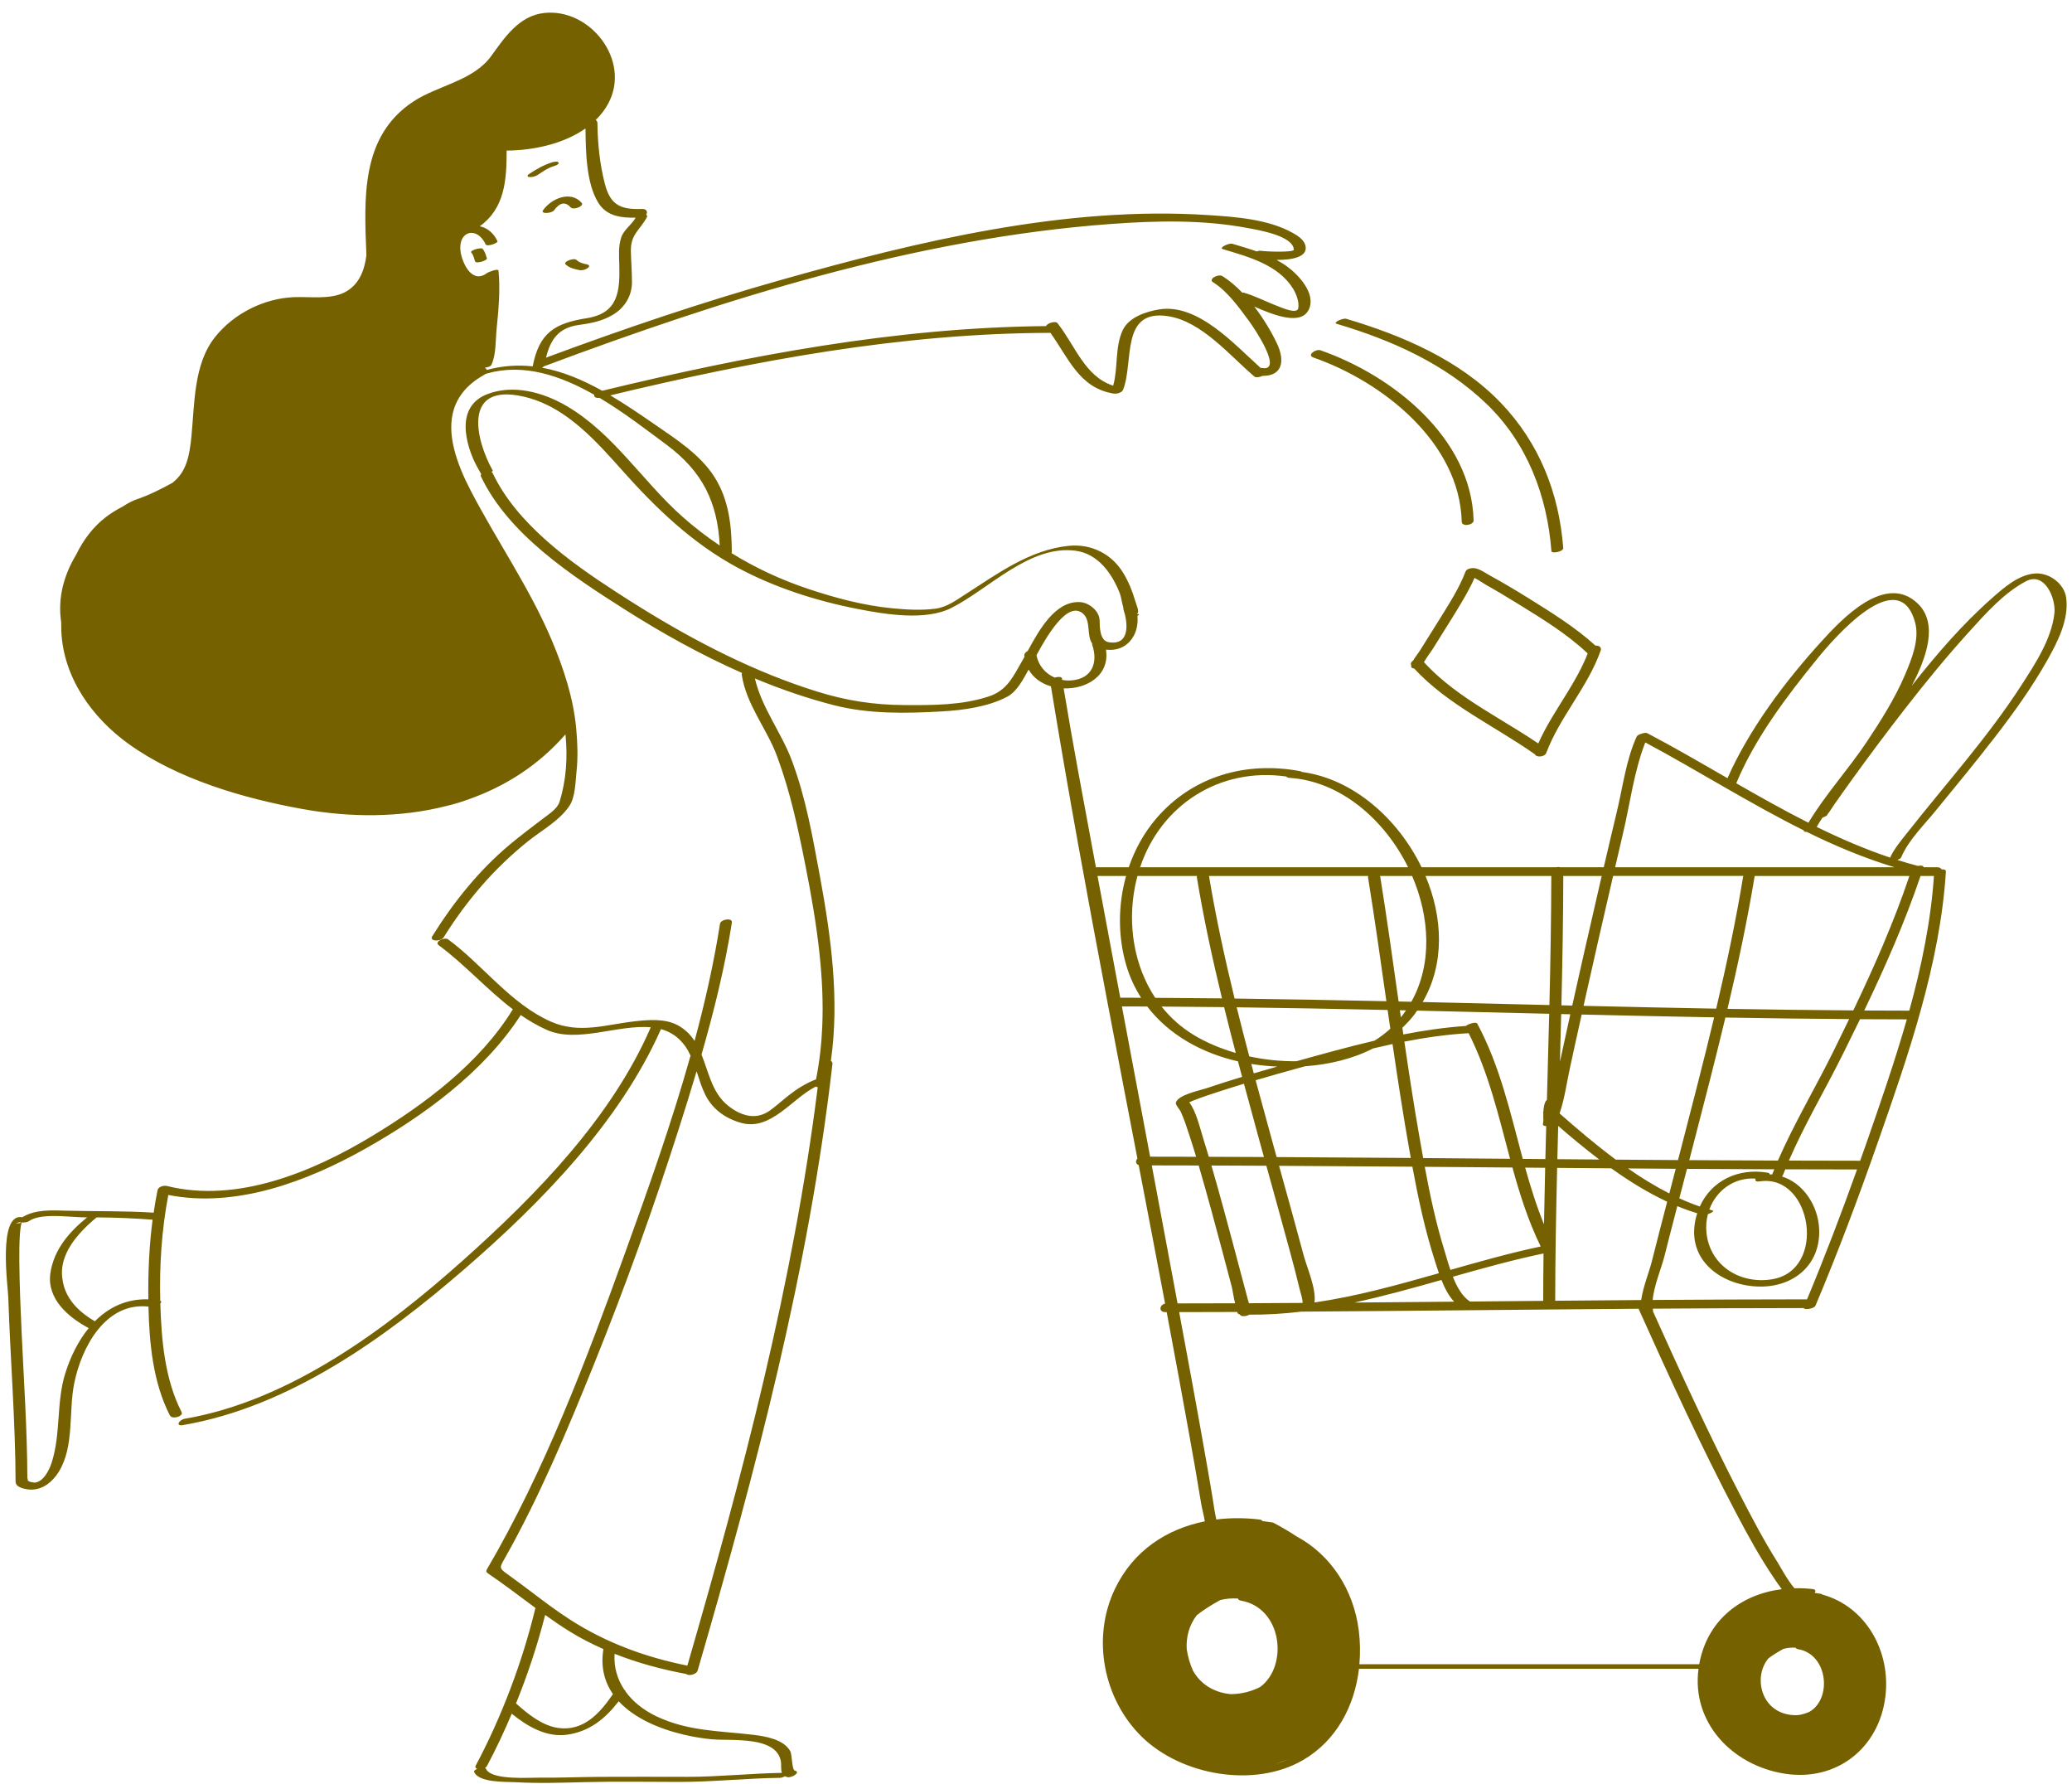 <svg width="158" height="136" viewBox="0 0 158 136" fill="none" xmlns="http://www.w3.org/2000/svg">
<path d="M44.352 15.461C44.579 15.718 43.718 16.041 43.515 15.81C43.055 15.289 42.609 15.532 42.255 16.031C42.088 16.265 41.182 16.348 41.417 16.017C42.046 15.133 43.509 14.504 44.352 15.461ZM40.381 13.498C40.593 13.512 40.841 13.445 41.018 13.327C41.385 13.083 41.762 12.811 42.188 12.68C42.271 12.655 42.637 12.556 42.597 12.407C42.558 12.261 42.189 12.349 42.106 12.374C41.453 12.574 40.888 12.905 40.323 13.281C40.178 13.379 40.207 13.487 40.381 13.498ZM43.125 20.153C43.417 20.431 43.812 20.517 44.195 20.594C44.398 20.635 44.672 20.549 44.832 20.424C44.983 20.306 44.933 20.19 44.76 20.155C44.47 20.096 44.187 20.029 43.966 19.819C43.761 19.625 42.921 19.96 43.125 20.153ZM100.15 27.255C105.411 29.086 111.305 33.721 111.463 39.765C111.474 40.198 112.379 40.026 112.37 39.676C112.205 33.373 106.184 28.617 100.685 26.703C100.348 26.585 99.625 27.072 100.15 27.255ZM101.916 24.683C106.104 25.922 110.159 27.724 113.344 30.779C116.446 33.753 117.981 37.792 118.303 42.017C118.32 42.232 119.226 42.059 119.204 41.776C118.884 37.585 117.373 33.767 114.449 30.717C111.309 27.441 106.923 25.567 102.648 24.302C102.418 24.234 101.61 24.592 101.916 24.683ZM156.141 50.288C154.979 52.358 153.589 54.294 152.14 56.172C150.662 58.09 149.117 59.953 147.586 61.828C146.71 62.902 145.525 64.056 144.979 65.352C144.942 65.441 144.818 65.511 144.675 65.556C145.189 65.72 145.708 65.872 146.232 66.012C146.469 65.967 146.702 65.99 146.676 66.115C147.016 66.115 147.356 66.115 147.695 66.115C147.892 66.115 148.006 66.184 148.055 66.278C148.238 66.264 148.393 66.306 148.385 66.439C147.944 73.49 145.497 80.509 143.179 87.126C141.716 91.303 140.161 95.459 138.44 99.538C138.337 99.779 137.597 99.883 137.542 99.723C133.706 99.724 129.869 99.742 126.033 99.769C126.039 99.81 126.043 99.852 126.052 99.891C126.058 99.917 126.053 99.942 126.044 99.966C128.158 104.666 130.311 109.358 132.677 113.937C133.578 115.681 134.492 117.432 135.541 119.093C135.755 119.434 136.28 120.438 136.835 121.083C137.292 121.072 137.757 121.092 138.225 121.145C138.47 121.173 138.47 121.314 138.372 121.432C138.408 121.439 138.444 121.445 138.481 121.452L138.855 121.506C138.855 121.506 138.901 121.529 138.976 121.569C142.312 122.497 144.21 125.932 143.764 129.389C143.261 133.297 140.026 135.841 136.076 135.218C132.128 134.596 128.971 131.354 129.52 127.223C120.889 127.223 112.259 127.223 103.629 127.223C103.294 130.049 101.921 132.7 99.349 134.19C95.645 136.337 90.099 135.357 87.086 132.424C84.135 129.55 83.222 124.877 85.02 121.13C86.421 118.211 88.967 116.563 91.874 115.983C91.798 115.513 91.659 115.016 91.6 114.658C91.312 112.883 90.998 111.111 90.68 109.341C90.123 106.237 89.548 103.134 88.966 100.033C88.937 100.033 88.909 100.033 88.881 100.033C88.318 100.033 88.421 99.472 88.844 99.382C88.18 95.86 87.506 92.339 86.829 88.818C86.582 88.737 86.579 88.488 86.734 88.326C85.979 84.403 85.223 80.479 84.477 76.554C84.47 76.513 84.462 76.472 84.454 76.431C82.931 68.409 81.455 60.38 80.139 52.325C79.426 52.115 78.803 51.692 78.437 51.044C78.025 51.792 77.545 52.723 76.811 53.113C75.363 53.881 73.464 54.143 71.849 54.235C69.083 54.392 66.274 54.449 63.574 53.758C61.537 53.236 59.53 52.542 57.565 51.724C58.071 53.932 59.578 55.839 60.373 57.954C61.444 60.806 61.958 63.755 62.51 66.738C63.367 71.366 64.029 76.189 63.358 80.881C63.441 80.927 63.491 81.006 63.477 81.123C61.66 96.914 57.62 112.129 53.199 127.355C53.109 127.662 52.51 127.791 52.329 127.619C50.46 127.271 48.622 126.778 46.864 126.08C46.798 127.123 47.086 128.053 47.623 128.844C47.672 128.865 47.699 128.898 47.693 128.945C48.257 129.73 49.067 130.371 50.024 130.831C52.436 131.989 54.83 131.947 57.418 132.254C58.335 132.363 59.761 132.589 60.262 133.507C60.396 133.752 60.389 134.929 60.602 134.98C60.933 135.06 60.738 135.273 60.477 135.398C60.444 135.414 60.411 135.428 60.377 135.44C60.258 135.484 60.138 135.506 60.054 135.486C60.004 135.474 59.961 135.459 59.92 135.442C59.901 135.434 59.882 135.425 59.865 135.416C59.847 135.425 59.828 135.434 59.809 135.443C59.692 135.496 59.564 135.535 59.484 135.536C56.922 135.567 54.376 135.848 51.812 135.848C49.403 135.848 46.99 135.801 44.583 135.864C42.814 135.91 41.035 135.968 39.267 135.868C38.574 135.829 36.495 135.925 36.151 135.076C36.122 135.004 36.235 134.917 36.39 134.851C36.272 134.813 36.209 134.729 36.285 134.586C38.243 130.912 39.839 126.691 40.814 122.643C40.819 122.624 40.827 122.606 40.836 122.589C39.624 121.697 38.433 120.775 37.185 119.933C37.09 119.868 37.052 119.771 37.114 119.666C41.529 112.142 44.684 103.758 47.642 95.58C49.429 90.638 51.221 85.595 52.658 80.475C52.532 80.208 52.392 79.95 52.218 79.715C51.714 79.029 51.095 78.648 50.403 78.456C47.247 85.567 41.251 91.701 35.457 96.717C29.363 101.993 22.081 107.25 13.958 108.644C13.336 108.751 13.667 108.235 14.086 108.163C22.122 106.784 29.462 101.309 35.396 96.003C40.905 91.076 46.642 85.205 49.623 78.318C47.153 78.091 44.025 79.542 41.721 78.525C41.002 78.208 40.339 77.817 39.709 77.383C36.896 81.745 32.259 85.1 27.814 87.597C23.393 90.081 17.968 92.116 12.835 91.1C12.33 93.745 12.149 96.48 12.22 99.167C12.326 99.215 12.307 99.296 12.225 99.379C12.31 102.166 12.563 105.142 13.851 107.661C14.008 107.969 13.127 108.249 12.951 107.902C11.667 105.392 11.384 102.398 11.321 99.61C8.068 99.251 6.23 102.661 5.662 105.447C5.22 107.609 5.685 110.247 4.485 112.2C4.019 112.959 3.262 113.592 2.32 113.562C2.049 113.554 1.275 113.441 1.209 113.058C1.197 113.045 1.189 113.03 1.189 113.01C1.175 108.302 0.784 103.599 0.631 98.894C0.605 98.097 -0.184 92.445 1.701 92.798C2.705 92.183 3.959 92.271 5.107 92.3C7.316 92.356 9.511 92.306 11.717 92.45C11.802 91.876 11.898 91.303 12.015 90.735C12.074 90.453 12.502 90.359 12.737 90.417C18.069 91.746 23.843 89.344 28.35 86.623C32.387 84.186 36.572 81.064 39.082 76.985C39.09 76.972 39.101 76.961 39.111 76.949C37.135 75.45 35.464 73.544 33.453 72.061C33.25 71.911 33.412 71.733 33.639 71.634C33.824 71.554 34.052 71.525 34.165 71.609C36.825 73.572 38.936 76.53 42.011 77.887C44.173 78.841 46.196 78.11 48.4 77.862C49.464 77.743 50.741 77.635 51.719 78.181C52.272 78.491 52.662 78.898 52.965 79.358C53.76 76.406 54.432 73.429 54.903 70.43C54.958 70.078 55.872 69.934 55.809 70.338C55.276 73.73 54.447 77.083 53.494 80.396C53.749 81.03 53.943 81.701 54.195 82.338C54.484 83.068 54.852 83.751 55.493 84.272C55.751 84.481 56.022 84.66 56.301 84.798C57.077 85.18 57.919 85.234 58.73 84.647C59.225 84.287 59.674 83.875 60.155 83.499C60.807 82.987 61.468 82.579 62.226 82.284C62.494 80.943 62.645 79.588 62.702 78.226C62.777 76.422 62.691 74.608 62.502 72.801C62.263 70.511 61.864 68.234 61.423 66.007C60.854 63.136 60.276 60.413 59.257 57.659C58.471 55.535 56.907 53.729 56.563 51.444C56.556 51.394 56.564 51.347 56.585 51.304C53.442 49.92 50.417 48.231 47.57 46.419C43.582 43.88 38.775 40.736 36.673 36.319C36.644 36.258 36.66 36.198 36.703 36.144C36.69 36.135 36.68 36.124 36.673 36.112C36.457 35.726 36.234 35.339 36.062 34.93C35.64 33.927 35.356 32.742 35.594 31.758C35.653 31.511 35.748 31.278 35.88 31.062C36.135 30.646 36.53 30.296 37.122 30.063C39.134 29.27 41.42 29.904 43.217 30.958C46.775 33.044 48.978 36.665 52.016 39.372C52.931 40.187 53.889 40.919 54.883 41.589C54.715 38.311 53.588 35.951 50.81 33.893C49.286 32.763 47.558 31.425 45.713 30.329C45.427 30.372 45.275 30.241 45.315 30.097C42.74 28.631 39.95 27.689 37.169 28.463C37.117 28.478 37.065 28.495 37.013 28.511C37.001 28.521 36.989 28.53 36.975 28.54C36.954 28.554 36.933 28.569 36.907 28.584C36.176 28.991 35.633 29.462 35.242 29.978C34.962 30.348 34.759 30.741 34.625 31.152C34.007 33.05 34.818 35.327 35.886 37.387C37.881 41.233 40.384 44.806 42.075 48.809C42.983 50.96 43.728 53.227 43.941 55.565C44.04 56.655 44.079 57.756 43.96 58.847C43.875 59.629 43.874 60.765 43.417 61.443C42.65 62.58 41.298 63.303 40.248 64.146C37.673 66.211 35.571 68.668 33.825 71.468C33.784 71.534 33.712 71.586 33.629 71.624C33.297 71.775 32.757 71.707 32.966 71.372C34.591 68.765 36.514 66.366 38.874 64.386C39.694 63.698 40.554 63.066 41.401 62.413C41.829 62.082 42.498 61.674 42.669 61.124C43.186 59.459 43.292 57.723 43.12 55.986C41.045 58.364 38.49 59.977 35.687 60.953C35.176 61.141 34.635 61.306 34.071 61.438C30.565 62.338 26.763 62.342 23.089 61.682C18.61 60.877 13.549 59.41 9.796 56.706C7.001 54.692 4.82 51.635 4.675 48.09C4.666 47.874 4.664 47.656 4.666 47.436C4.373 45.511 4.924 43.752 5.808 42.286C6.349 41.17 7.092 40.174 8.07 39.424C8.479 39.11 8.904 38.855 9.337 38.629C9.761 38.354 10.136 38.163 10.42 38.069C11.345 37.76 12.36 37.247 13.148 36.809C14.22 35.973 14.448 34.769 14.597 33.273C14.844 30.787 14.756 27.747 16.405 25.688C17.846 23.889 20.143 22.739 22.442 22.653C23.631 22.608 25.183 22.845 26.275 22.29C27.38 21.729 27.789 20.621 27.94 19.472C27.773 15.158 27.472 10.395 31.529 7.734C33.405 6.503 36.076 6.171 37.451 4.279C38.481 2.862 39.566 1.206 41.488 0.991C44.991 0.598 48.135 4.593 46.391 7.877C46.137 8.356 45.806 8.776 45.425 9.149C45.503 9.197 45.556 9.273 45.557 9.384C45.576 10.95 45.734 12.519 46.129 14.038C46.548 15.648 47.346 15.987 48.949 15.929C49.34 15.915 49.406 16.177 49.271 16.373C49.346 16.406 49.378 16.467 49.325 16.565C48.798 17.537 48.082 17.867 48.107 19.135C48.123 19.929 48.191 20.721 48.19 21.515C48.189 22.573 47.621 23.48 46.709 24.014C45.901 24.488 45.048 24.65 44.131 24.775C42.556 24.989 41.968 25.923 41.636 27.267C47.555 25.066 53.543 23.037 59.623 21.322C70.023 18.389 81.281 15.674 92.185 16.401C94.269 16.539 96.698 16.712 98.569 17.75C98.945 17.959 99.442 18.273 99.547 18.728C99.756 19.62 98.482 19.817 97.341 19.816C97.617 19.964 97.886 20.124 98.138 20.309C99.007 20.943 100.33 22.338 99.831 23.537C99.281 24.856 97.187 24.058 95.642 23.37C96.342 24.277 96.936 25.27 97.361 26.158C98.051 27.602 97.713 28.671 96.285 28.653C96.07 28.753 95.771 28.807 95.649 28.702C93.769 27.104 91.654 24.518 89.09 24.108C85.403 23.519 86.478 27.617 85.64 29.713C85.543 29.954 85.139 30.041 84.911 30.004C82.305 29.586 81.468 27.28 80.098 25.371C80.08 25.374 80.062 25.376 80.045 25.376C68.674 25.409 57.553 27.493 46.536 30.14C47.699 30.826 48.833 31.602 49.95 32.373C51.574 33.494 53.416 34.674 54.492 36.381C55.582 38.111 55.789 40.08 55.807 42.085C55.807 42.113 55.795 42.14 55.774 42.164C57.612 43.299 59.574 44.213 61.673 44.91C63.726 45.593 65.856 46.161 68.015 46.371C69.105 46.477 70.226 46.546 71.317 46.406C72.204 46.292 72.889 45.773 73.623 45.303C76.063 43.74 78.539 41.903 81.513 41.611C83.209 41.446 84.769 42.221 85.652 43.678C86.05 44.335 86.345 45.043 86.556 45.782C86.643 46.084 86.926 46.662 86.706 46.779C86.707 46.786 86.709 46.795 86.71 46.803C86.919 46.804 86.868 46.877 86.734 46.955C86.881 48.439 85.905 49.723 84.336 49.526C84.638 51.506 82.85 52.543 81.108 52.48C81.81 56.718 82.607 60.941 83.391 65.164C83.45 65.484 83.511 65.805 83.57 66.125C83.603 66.119 83.639 66.114 83.676 66.114C84.476 66.114 85.275 66.114 86.076 66.114C86.541 64.753 87.243 63.477 88.182 62.385C90.949 59.165 95.025 58.017 99.143 58.791C99.218 58.805 99.263 58.828 99.288 58.854C103.169 59.373 106.599 62.397 108.399 66.114C111.82 66.114 115.241 66.114 118.662 66.114C118.763 66.091 118.869 66.09 118.962 66.114C120.072 66.114 121.183 66.114 122.295 66.114C122.625 64.698 122.955 63.281 123.296 61.867C123.739 60.029 124.005 57.889 124.804 56.158C124.845 56.069 124.972 55.999 125.119 55.954C125.302 55.882 125.518 55.845 125.616 55.896C127.679 56.982 129.702 58.159 131.729 59.327C133.395 55.562 136.153 51.912 138.879 48.917C140.417 47.226 143.761 43.633 146.237 46.012C147.823 47.536 146.905 50.15 145.78 52.282C147.658 49.896 149.648 47.583 151.898 45.601C152.798 44.808 153.938 43.794 155.206 43.72C156.282 43.656 157.413 44.499 157.558 45.585C157.773 47.22 156.915 48.908 156.141 50.288ZM2.694 92.866C2.509 92.923 2.343 92.996 2.211 93.095C2.103 93.175 1.851 93.214 1.652 93.201C1.635 93.245 1.611 93.326 1.588 93.472C1.556 93.678 1.532 93.885 1.518 94.094C1.473 94.777 1.467 95.463 1.473 96.147C1.49 97.945 1.564 99.742 1.647 101.538C1.817 105.249 2.072 108.965 2.087 112.682C2.115 112.714 2.128 112.755 2.114 112.81C2.075 112.966 2.594 113.041 2.673 113.03C3.344 112.933 3.767 112.05 3.947 111.483C4.649 109.281 4.284 106.929 4.973 104.715C5.369 103.44 5.968 102.224 6.77 101.246C6.755 101.242 6.741 101.238 6.729 101.232C5.207 100.415 3.56 99.015 3.841 97.07C4.102 95.265 5.273 93.923 6.644 92.808C6.604 92.809 6.563 92.808 6.523 92.808C6.219 92.812 5.818 92.783 5.38 92.755C4.478 92.697 3.418 92.642 2.694 92.866ZM1.329 93.259C1.486 93.266 1.577 93.231 1.624 93.199C1.575 93.195 1.531 93.187 1.494 93.176C1.438 93.197 1.381 93.214 1.329 93.225C1.259 93.24 1.196 93.245 1.152 93.237C1.22 93.25 1.277 93.256 1.329 93.259ZM11.312 99.058C11.287 97.033 11.372 94.996 11.637 92.985C10.217 92.878 8.793 92.817 7.368 92.81C6.975 93.133 6.57 93.501 6.196 93.907C5.584 94.569 5.061 95.332 4.838 96.167C4.752 96.489 4.71 96.822 4.725 97.163C4.728 97.239 4.737 97.312 4.744 97.386C4.839 98.331 5.259 99.083 5.868 99.699C6.258 100.094 6.725 100.434 7.234 100.732C8.293 99.666 9.651 99.001 11.312 99.058ZM52.147 132.246C50.283 131.808 48.378 131.001 47.179 129.698C46.175 131.007 44.946 132.021 43.223 132.25C41.658 132.459 40.206 131.614 39.024 130.647C38.441 132.023 37.809 133.366 37.132 134.637C37.103 134.689 37.05 134.735 36.984 134.772C37.016 134.786 37.039 134.806 37.05 134.834C37.197 135.195 37.749 135.374 38.41 135.463C38.825 135.518 39.281 135.538 39.709 135.541C40.325 135.546 40.88 135.519 41.156 135.522C42.667 135.54 44.174 135.472 45.684 135.462C47.919 135.447 50.155 135.461 52.39 135.461C54.808 135.461 57.21 135.2 59.625 135.157C59.521 134.895 59.602 134.534 59.532 134.206C59.516 134.133 59.494 134.064 59.469 133.998C59.105 133.017 57.809 132.752 56.542 132.673C55.674 132.619 54.821 132.651 54.292 132.6C54.132 132.585 53.967 132.565 53.801 132.544C53.267 132.476 52.709 132.377 52.147 132.246ZM46.012 125.72C45.128 125.329 44.265 124.888 43.436 124.374C42.797 123.979 42.179 123.556 41.57 123.12C40.999 125.363 40.244 127.653 39.346 129.869C39.357 129.875 39.368 129.88 39.377 129.888C40.264 130.679 41.335 131.553 42.556 131.731C44.495 132.012 45.749 130.604 46.74 129.152C46.1 128.23 45.79 127.098 46.012 125.72ZM62.355 82.889C62.299 82.88 62.251 82.862 62.215 82.835C60.379 83.75 58.781 86.24 56.516 85.605C55.343 85.277 54.343 84.585 53.789 83.475C53.51 82.916 53.321 82.291 53.118 81.673C52.677 83.156 52.217 84.631 51.749 86.097C49.815 92.153 47.66 98.144 45.28 104.039C43.258 109.047 41.151 114.086 38.494 118.797C38.078 119.534 38.038 119.539 38.751 120.051C39.307 120.451 39.857 120.86 40.405 121.273C41.425 122.043 42.444 122.822 43.522 123.51C46.268 125.262 49.24 126.344 52.414 126.982C56.626 112.45 60.469 97.922 62.355 82.889ZM41.464 27.932C41.432 27.97 41.388 28.004 41.334 28.033C42.926 28.321 44.449 28.97 45.923 29.79C57.054 27.099 68.29 24.967 79.773 24.86C79.833 24.639 80.486 24.442 80.636 24.633C81.981 26.332 82.722 28.708 84.885 29.402C85.273 28.01 85.005 26.481 85.609 25.181C86.072 24.184 87.398 23.748 88.392 23.589C91.339 23.117 94.079 26.213 96.133 28.053C96.168 28.049 96.202 28.049 96.231 28.054C97.895 28.351 95.627 24.992 95.261 24.499C94.494 23.463 93.615 22.212 92.502 21.518C92.103 21.269 92.921 20.865 93.208 21.044C93.738 21.375 94.25 21.813 94.733 22.314C94.788 22.308 94.837 22.308 94.874 22.319C95.777 22.586 96.61 23.034 97.491 23.361C97.7 23.439 98.901 23.981 98.997 23.506C99.092 23.035 98.841 22.393 98.596 21.998C97.466 20.176 95.177 19.57 93.247 18.994C92.906 18.892 93.718 18.509 93.971 18.584C94.584 18.767 95.217 18.951 95.838 19.169C95.93 19.128 96.032 19.107 96.127 19.12C96.613 19.189 98.668 19.253 98.66 19.039C98.623 17.962 95.904 17.53 95.203 17.396C91.766 16.737 88.166 16.821 84.693 17.076C69.871 18.165 55.304 22.759 41.464 27.932ZM36.584 28.02C36.58 28.026 36.576 28.033 36.572 28.038C36.579 28.035 36.587 28.031 36.594 28.028C36.589 28.026 36.587 28.023 36.584 28.02ZM40.62 27.93C41.123 25.338 42.326 24.643 44.76 24.254C47.158 23.869 47.279 22.197 47.223 20.151C47.203 19.446 47.149 18.783 47.37 18.107C47.563 17.515 48.17 17.133 48.474 16.595C47.361 16.612 46.255 16.488 45.615 15.445C44.704 13.964 44.666 11.571 44.647 9.793C42.96 10.979 40.64 11.47 38.635 11.479C38.63 13.723 38.502 15.867 36.585 17.248C37.126 17.36 37.628 17.73 37.936 18.39C37.999 18.526 37.132 18.839 37.035 18.631C36.372 17.207 34.901 17.599 35.12 19.183C35.227 19.957 35.952 21.728 37.157 20.804C37.239 20.742 37.993 20.435 38.014 20.643C38.155 22.107 38.02 23.61 37.87 25.069C37.785 25.887 37.841 27.07 37.463 27.829C37.407 27.94 37.171 28.009 36.956 28.037C37.036 28.073 37.097 28.131 37.124 28.201C38.33 27.877 39.493 27.808 40.62 27.93ZM78.122 50.075C78.119 50.047 78.112 50.021 78.109 49.993C78.094 49.836 78.211 49.708 78.366 49.63C79.237 48.033 80.46 45.809 82.343 45.901C83.041 45.935 83.835 46.569 83.852 47.311C83.862 47.802 83.855 48.852 84.55 48.962C86.263 49.233 85.967 47.326 85.671 46.471C85.659 46.436 85.66 46.402 85.669 46.369C85.55 45.945 85.48 45.465 85.401 45.261C84.813 43.738 83.737 42.198 81.983 41.981C78.5 41.552 75.456 44.867 72.563 46.34C70.575 47.352 67.503 46.834 65.428 46.431C62.26 45.816 59.068 44.798 56.219 43.262C52.785 41.41 50.008 38.738 47.432 35.843C46.457 34.747 45.426 33.592 44.277 32.601C43.37 31.82 42.389 31.141 41.3 30.68C40.725 30.437 40.121 30.253 39.481 30.147C35.315 29.453 36.287 33.58 37.573 35.87C37.587 35.896 37.548 35.936 37.479 35.978C37.52 36.002 37.552 36.035 37.573 36.077C39.399 39.915 43.413 42.818 46.978 45.127C47.304 45.338 47.627 45.546 47.943 45.747C48.257 45.947 48.572 46.145 48.89 46.341C53.09 48.945 57.599 51.258 62.316 52.725C64.543 53.418 66.63 53.739 68.96 53.752C71.103 53.764 73.332 53.775 75.392 53.097C76.816 52.628 77.254 51.578 77.976 50.331C78.024 50.25 78.072 50.164 78.122 50.075ZM80.423 51.657C80.668 51.58 80.955 51.579 80.978 51.721C80.985 51.759 80.991 51.797 80.998 51.835C81.236 51.879 81.484 51.891 81.735 51.869C83.264 51.733 83.751 50.531 83.289 49.165C83.276 49.126 83.275 49.09 83.281 49.055C82.845 48.443 83.198 47.344 82.606 46.8C81.438 45.725 79.848 48.451 79.039 49.946C79.184 50.743 79.721 51.351 80.423 51.657ZM132.398 59.714C134.214 60.757 136.039 61.782 137.9 62.723C139.194 60.564 140.976 58.625 142.363 56.537C143.441 54.915 144.501 53.244 145.265 51.447C145.766 50.269 146.394 48.743 146.033 47.441C144.775 42.899 139.794 48.721 138.583 50.21C136.257 53.069 133.821 56.282 132.398 59.714ZM123.162 66.115C130.262 66.115 137.361 66.115 144.461 66.115C142.144 65.416 139.931 64.484 137.776 63.422C137.624 63.423 137.518 63.388 137.556 63.311C133.44 61.265 129.521 58.776 125.462 56.601C124.611 58.748 124.289 61.304 123.77 63.501C123.564 64.372 123.365 65.244 123.162 66.115ZM130.125 93.973C130.38 96.469 132.657 97.918 135.106 97.532C139.356 96.862 138.177 89.474 134.201 90.064C133.873 90.113 133.806 89.99 133.877 89.853C132.235 89.737 130.874 90.761 130.344 92.21C130.427 92.234 130.51 92.263 130.593 92.286C130.75 92.328 130.496 92.474 130.236 92.563C130.119 93.007 130.075 93.483 130.125 93.973ZM135.299 89.143C133.08 89.135 130.86 89.124 128.641 89.11C128.446 89.858 128.251 90.606 128.056 91.354C128.57 91.59 129.091 91.798 129.618 91.981C130.502 90.012 132.548 89.025 134.78 89.4C134.918 89.423 134.96 89.473 134.946 89.532C135.009 89.534 135.073 89.535 135.135 89.54C135.188 89.407 135.244 89.275 135.299 89.143ZM125.959 96.17C126.341 94.649 126.734 93.131 127.13 91.614C125.651 90.925 124.227 90.044 122.865 89.069C121.49 89.059 120.115 89.048 118.74 89.037C118.658 92.412 118.596 95.788 118.591 99.165C120.776 99.145 122.962 99.126 125.147 99.111C125.291 98.104 125.764 96.945 125.959 96.17ZM95.239 99.354C96.604 99.348 97.969 99.339 99.334 99.33C99.323 98.97 99.166 98.54 99.094 98.237C98.869 97.287 98.618 96.343 98.363 95.401C97.774 93.222 97.167 91.048 96.566 88.873C95.169 88.866 93.772 88.86 92.376 88.856C92.697 89.957 93.006 91.062 93.308 92.169C93.789 93.93 94.256 95.694 94.723 97.458C94.879 98.045 95.032 98.632 95.194 99.216C95.206 99.263 95.222 99.309 95.239 99.354ZM92.18 88.191C93.581 88.195 94.981 88.201 96.382 88.207C96.272 87.811 96.162 87.415 96.053 87.019C95.653 85.556 95.252 84.09 94.857 82.621C94.231 82.812 93.607 83.005 92.986 83.208C92.328 83.423 91.666 83.636 91.023 83.892C90.91 83.938 90.797 83.984 90.685 84.033C91.237 84.789 91.474 85.908 91.745 86.77C91.894 87.242 92.039 87.716 92.18 88.191ZM95.606 81.829C96.203 81.653 96.801 81.481 97.4 81.312C96.82 81.284 96.246 81.232 95.687 81.154C95.596 81.141 95.506 81.123 95.416 81.109C95.479 81.349 95.541 81.589 95.606 81.829ZM88.091 76.071C89.789 76.079 91.486 76.094 93.183 76.113C92.442 73.055 91.777 69.98 91.265 66.879C91.26 66.845 91.269 66.811 91.287 66.78C89.771 66.78 88.255 66.78 86.739 66.78C86.667 67.043 86.602 67.31 86.549 67.584C85.974 70.514 86.478 73.639 88.091 76.071ZM120.61 77.345C120.306 78.714 120.001 80.083 119.707 81.454C119.464 82.582 119.302 83.785 118.926 84.885C120.263 86.061 121.696 87.283 123.211 88.407C124.793 88.419 126.374 88.431 127.956 88.441C128.028 88.163 128.101 87.885 128.173 87.606C129.036 84.268 129.909 80.921 130.712 77.559C127.344 77.498 123.977 77.424 120.61 77.345ZM130.868 76.896C131.654 73.558 132.367 70.204 132.923 66.825C132.926 66.809 132.931 66.794 132.94 66.779C129.629 66.779 126.318 66.779 123.007 66.779C122.284 69.896 121.571 73.015 120.875 76.138C120.834 76.319 120.796 76.5 120.755 76.682C124.126 76.761 127.497 76.835 130.868 76.896ZM118.756 88.372C119.821 88.38 120.887 88.389 121.952 88.398C120.863 87.572 119.818 86.7 118.82 85.837C118.797 86.682 118.776 87.527 118.756 88.372ZM119.743 77.325C119.511 77.319 119.28 77.314 119.048 77.309C119.018 78.519 118.987 79.729 118.954 80.939C119.214 79.734 119.475 78.528 119.743 77.325ZM118.134 77.287C114.777 77.206 111.42 77.124 108.062 77.047C107.974 77.172 107.891 77.298 107.795 77.42C107.53 77.757 107.24 78.062 106.937 78.35C106.962 78.521 106.986 78.693 107.01 78.863C108.596 78.554 110.188 78.324 111.778 78.216C111.927 78.079 112.553 77.864 112.648 78.039C114.388 81.276 115.17 84.842 116.118 88.35C116.693 88.355 117.267 88.36 117.842 88.364C117.863 87.527 117.884 86.689 117.906 85.852C117.754 85.85 117.64 85.8 117.654 85.683C117.664 85.6 117.677 85.515 117.692 85.429C117.683 85.254 117.678 85.051 117.685 84.845C117.682 84.843 117.679 84.84 117.677 84.838C117.655 84.819 117.662 84.792 117.688 84.762C117.705 84.453 117.754 84.147 117.871 83.94C117.884 83.916 117.918 83.89 117.96 83.864C118.021 81.671 118.08 79.479 118.134 77.287ZM100.235 99.296C103.43 98.834 106.585 97.959 109.724 97.064C109.6 96.707 109.495 96.366 109.403 96.079C108.657 93.752 108.145 91.35 107.701 88.945C104.312 88.918 100.923 88.896 97.535 88.878C98.163 91.143 98.797 93.407 99.403 95.678C99.659 96.642 100.381 98.225 100.235 99.296ZM97.35 88.212C100.76 88.23 104.17 88.252 107.58 88.279C107.543 88.073 107.505 87.867 107.469 87.662C106.994 84.98 106.581 82.289 106.188 79.594C105.694 79.7 105.2 79.81 104.709 79.927C103.132 80.737 101.338 81.157 99.528 81.286C99.366 81.331 99.204 81.375 99.043 81.419C97.942 81.721 96.842 82.03 95.747 82.354C96.18 83.96 96.62 85.563 97.06 87.164C97.156 87.513 97.254 87.863 97.35 88.212ZM106.823 77.557C106.962 77.385 107.091 77.208 107.215 77.028C107.059 77.025 106.902 77.022 106.746 77.018C106.771 77.198 106.797 77.377 106.823 77.557ZM107.09 79.41C107.441 81.819 107.81 84.224 108.229 86.622C108.326 87.176 108.424 87.732 108.524 88.287C110.732 88.305 112.941 88.323 115.15 88.342C114.278 85.088 113.519 81.796 111.991 78.766C110.357 78.86 108.719 79.093 107.09 79.41ZM110.599 96.814C112.898 96.158 115.191 95.511 117.486 95.029C116.543 93.1 115.896 91.068 115.33 89.008C113.102 88.99 110.873 88.971 108.645 88.953C109.041 91.094 109.493 93.23 110.136 95.304C110.261 95.709 110.407 96.253 110.599 96.814ZM117.826 89.029C117.318 89.025 116.809 89.021 116.301 89.016C116.709 90.481 117.162 91.93 117.737 93.337C117.762 91.901 117.791 90.465 117.826 89.029ZM107.624 76.371C109.227 73.505 109.036 69.925 107.681 66.78C106.867 66.78 106.054 66.78 105.241 66.78C105.752 69.964 106.197 73.157 106.65 76.35C106.975 76.357 107.299 76.364 107.624 76.371ZM104.318 66.879C104.312 66.844 104.322 66.811 104.34 66.78C100.29 66.78 96.241 66.78 92.191 66.78C92.713 69.917 93.389 73.03 94.143 76.126C98.001 76.174 101.86 76.246 105.718 76.33C105.269 73.177 104.825 70.023 104.318 66.879ZM88.575 76.737C89.256 77.594 90.09 78.344 91.085 78.937C92.009 79.489 93.083 79.942 94.234 80.275C93.929 79.112 93.631 77.948 93.344 76.781C91.754 76.762 90.164 76.746 88.575 76.737ZM95.263 80.535C96.43 80.789 97.653 80.918 98.863 80.904C100.816 80.363 102.806 79.807 104.815 79.337C105.244 79.07 105.647 78.767 106.018 78.425C105.95 77.949 105.881 77.473 105.813 76.998C101.976 76.914 98.14 76.843 94.303 76.793C94.612 78.043 94.934 79.29 95.263 80.535ZM103.268 99.302C105.807 99.283 108.346 99.26 110.885 99.236C110.47 98.797 110.16 98.19 109.917 97.58C107.71 98.204 105.498 98.821 103.268 99.302ZM117.676 99.173C117.678 97.969 117.687 96.765 117.701 95.56C115.394 96.042 113.094 96.681 110.788 97.334C111.096 98.115 111.511 98.852 112.095 99.225C113.955 99.207 115.816 99.19 117.676 99.173ZM127.293 90.986C127.456 90.359 127.619 89.732 127.782 89.105C126.569 89.097 125.356 89.087 124.142 89.078C125.16 89.786 126.211 90.436 127.293 90.986ZM135.574 88.479C136.819 85.631 138.448 82.903 139.816 80.13C140.216 79.321 140.612 78.508 141.005 77.693C137.86 77.67 134.715 77.629 131.57 77.573C130.808 80.756 129.986 83.926 129.168 87.087C129.051 87.54 128.932 87.993 128.814 88.445C131.067 88.46 133.321 88.471 135.574 88.479ZM141.324 77.031C142.923 73.688 144.421 70.289 145.602 66.78C141.669 66.78 137.736 66.78 133.803 66.78C133.241 70.179 132.523 73.553 131.73 76.911C134.928 76.966 138.126 77.009 141.324 77.031ZM122.137 66.78C121.16 66.78 120.185 66.78 119.208 66.78C119.202 70.068 119.142 73.356 119.064 76.643C119.34 76.649 119.615 76.655 119.891 76.662C120.166 75.43 120.441 74.198 120.719 72.967C121.186 70.903 121.659 68.841 122.137 66.78ZM108.699 66.78C110.03 69.929 110.183 73.475 108.485 76.391C111.707 76.465 114.928 76.543 118.15 76.621C118.229 73.341 118.287 70.061 118.294 66.78C115.095 66.78 111.897 66.78 108.699 66.78ZM86.938 66.115C93.75 66.115 100.562 66.115 107.373 66.115C105.577 62.474 102.22 59.561 98.348 59.303C98.195 59.293 98.119 59.253 98.097 59.201C93.004 58.471 88.533 61.362 86.938 66.115ZM85.425 76.062C85.955 76.063 86.485 76.066 87.015 76.067C86.535 75.317 86.146 74.489 85.879 73.574C85.24 71.387 85.249 68.994 85.869 66.78C85.142 66.78 84.416 66.78 83.691 66.78C84.266 69.874 84.844 72.969 85.425 76.062ZM87.703 88.182C88.872 88.183 90.042 88.186 91.211 88.189C91.048 87.647 90.88 87.107 90.703 86.57C90.499 85.95 90.302 85.317 90.025 84.725C89.959 84.583 89.635 84.239 89.663 84.081C89.772 83.477 91.519 83.126 91.955 82.978C92.869 82.669 93.79 82.377 94.715 82.096C94.609 81.703 94.507 81.308 94.402 80.914C91.658 80.29 89.143 78.904 87.481 76.733C86.837 76.731 86.193 76.728 85.55 76.727C86.267 80.545 86.985 84.364 87.703 88.182ZM89.571 98.163C89.646 98.565 89.72 98.966 89.794 99.367C91.257 99.366 92.72 99.362 94.182 99.357C94.058 98.856 93.984 98.31 93.933 98.119C93.428 96.215 92.928 94.31 92.407 92.41C92.082 91.224 91.754 90.036 91.407 88.854C90.214 88.851 89.021 88.848 87.828 88.847C88.411 91.952 88.993 95.057 89.571 98.163ZM94.62 122.026C94.473 122.001 94.415 121.938 94.414 121.867C93.91 121.835 93.455 121.879 93.047 121.985C92.456 122.31 91.767 122.726 91.256 123.146C90.689 123.87 90.433 124.809 90.494 125.733C90.576 126.277 90.736 126.846 90.966 127.357C91.491 128.3 92.448 129.02 93.846 129.156C94.744 129.15 95.506 128.913 96.101 128.606C98.259 127.004 97.785 122.568 94.62 122.026ZM98.244 134.111C97.924 134.238 97.596 134.36 97.275 134.474C97.61 134.374 97.932 134.251 98.244 134.111ZM134.851 126.428C133.653 127.848 134.282 130.622 136.777 130.758C136.926 130.766 137.067 130.759 137.201 130.743C137.481 130.69 137.735 130.609 137.962 130.51C139.71 129.546 139.41 126.122 137.121 125.73C137.004 125.71 136.944 125.666 136.923 125.612C136.58 125.596 136.27 125.63 135.994 125.706C135.623 125.911 135.196 126.165 134.851 126.428ZM124.949 99.776C116.374 99.838 107.801 99.939 99.226 99.995C97.914 100.152 96.594 100.237 95.264 100.224C95.098 100.332 94.839 100.362 94.695 100.325C94.632 100.308 94.574 100.263 94.521 100.199C94.385 100.171 94.343 100.102 94.359 100.02C92.878 100.026 91.398 100.029 89.917 100.031C90.611 103.761 91.302 107.493 91.957 111.231C92.187 112.538 92.417 113.846 92.616 115.158C92.647 115.358 92.704 115.597 92.749 115.841C93.826 115.707 94.941 115.711 96.055 115.844C96.179 115.859 96.24 115.903 96.257 115.958L97.072 116.075C97.072 116.075 97.93 116.504 98.882 117.138C101.489 118.536 103.224 121.212 103.614 124.305C103.722 125.156 103.735 126.022 103.66 126.876C112.297 126.876 120.934 126.876 129.572 126.876C129.573 126.87 129.574 126.865 129.575 126.859C130.197 123.47 132.784 121.546 135.868 121.154C135.656 120.882 135.47 120.594 135.307 120.355C134.223 118.765 133.292 117.072 132.397 115.37C129.716 110.271 127.309 105.029 124.949 99.776ZM141.609 89.156C139.785 89.155 137.961 89.15 136.137 89.144C136.077 89.293 136.011 89.441 135.953 89.591C135.939 89.626 135.912 89.657 135.875 89.686C137.51 90.199 138.64 91.901 138.719 93.702C138.837 96.373 136.842 98.099 134.225 98.084C131.351 98.067 128.574 96.122 129.302 92.928C129.335 92.779 129.376 92.636 129.422 92.496C128.909 92.34 128.403 92.159 127.902 91.952C127.571 93.226 127.24 94.501 126.919 95.778C126.703 96.637 126.125 98.006 126.023 99.105C129.931 99.078 133.84 99.059 137.75 99.058C137.766 99.058 137.779 99.061 137.794 99.062C139.156 95.797 140.419 92.487 141.609 89.156ZM145.404 77.714C144.215 77.712 143.025 77.708 141.836 77.701C141.401 78.598 140.961 79.493 140.518 80.383C139.184 83.066 137.609 85.716 136.411 88.48C138.204 88.486 139.997 88.491 141.79 88.491C141.81 88.491 141.826 88.494 141.844 88.495C141.99 88.083 142.14 87.671 142.284 87.258C143.366 84.149 144.479 80.956 145.404 77.714ZM147.472 66.78C147.132 66.78 146.791 66.78 146.45 66.78C145.26 70.289 143.762 73.693 142.157 77.038C143.302 77.045 144.448 77.048 145.593 77.049C146.528 73.665 147.237 70.229 147.472 66.78ZM154.475 44.32C152.779 45.221 151.393 46.799 150.121 48.202C148.41 50.088 146.798 52.063 145.235 54.073C143.841 55.868 142.479 57.688 141.151 59.532C140.706 60.151 140.263 60.772 139.827 61.398C139.722 61.549 139.447 62.002 139.373 62.043C139.376 62.066 139.366 62.095 139.338 62.129C139.332 62.137 139.326 62.145 139.319 62.152C139.272 62.2 139.127 62.281 138.969 62.338C138.812 62.568 138.667 62.803 138.531 63.041C140.348 63.934 142.205 64.734 144.131 65.382C144.453 64.678 144.995 64.048 145.467 63.448C148.385 59.741 151.569 56.222 154.135 52.25C155.182 50.629 156.449 48.715 156.66 46.739C156.778 45.642 155.933 43.544 154.475 44.32ZM116.51 45.576C118.279 46.68 120.11 47.807 121.66 49.219C121.914 49.204 122.155 49.326 122.056 49.604C121.063 52.415 118.959 54.618 117.911 57.399C117.793 57.713 117.163 57.768 117.044 57.506C117.04 57.503 117.035 57.501 117.031 57.498C113.973 55.342 110.405 53.743 107.835 50.963C107.684 50.956 107.576 50.891 107.614 50.714V50.714C107.538 50.58 107.618 50.449 107.76 50.359C107.91 50.091 108.131 49.828 108.272 49.604C108.715 48.902 109.158 48.199 109.595 47.493C109.637 47.426 109.679 47.361 109.72 47.294C110.463 46.09 111.253 44.889 111.755 43.574C111.767 43.544 111.784 43.517 111.804 43.493C111.926 43.348 112.181 43.309 112.344 43.309C112.755 43.309 113.254 43.675 113.594 43.862C114.582 44.404 115.553 44.98 116.51 45.576ZM121.071 49.817C121.041 49.789 121.01 49.763 120.98 49.735C119.446 48.302 117.586 47.164 115.808 46.067C114.989 45.562 114.166 45.062 113.325 44.592C113.119 44.477 112.755 44.22 112.439 44.058C111.996 45.065 111.328 46.146 110.731 47.112C110.241 47.906 109.744 48.696 109.247 49.485C109.092 49.731 108.731 50.196 108.584 50.481C108.942 50.875 109.323 51.244 109.719 51.595C111.077 52.794 112.628 53.772 114.192 54.725C115.242 55.366 116.297 55.997 117.301 56.679C117.897 55.331 118.713 54.104 119.484 52.853C120.084 51.879 120.653 50.889 121.071 49.817ZM36.792 18.961C36.752 18.917 36.611 18.935 36.564 18.939C36.445 18.951 36.327 18.979 36.214 19.019C36.148 19.043 35.839 19.15 35.942 19.262C36.104 19.438 36.156 19.712 36.228 19.932C36.292 20.129 37.185 19.864 37.128 19.69C37.044 19.434 36.98 19.166 36.792 18.961Z" fill="#756100"/>
</svg>
